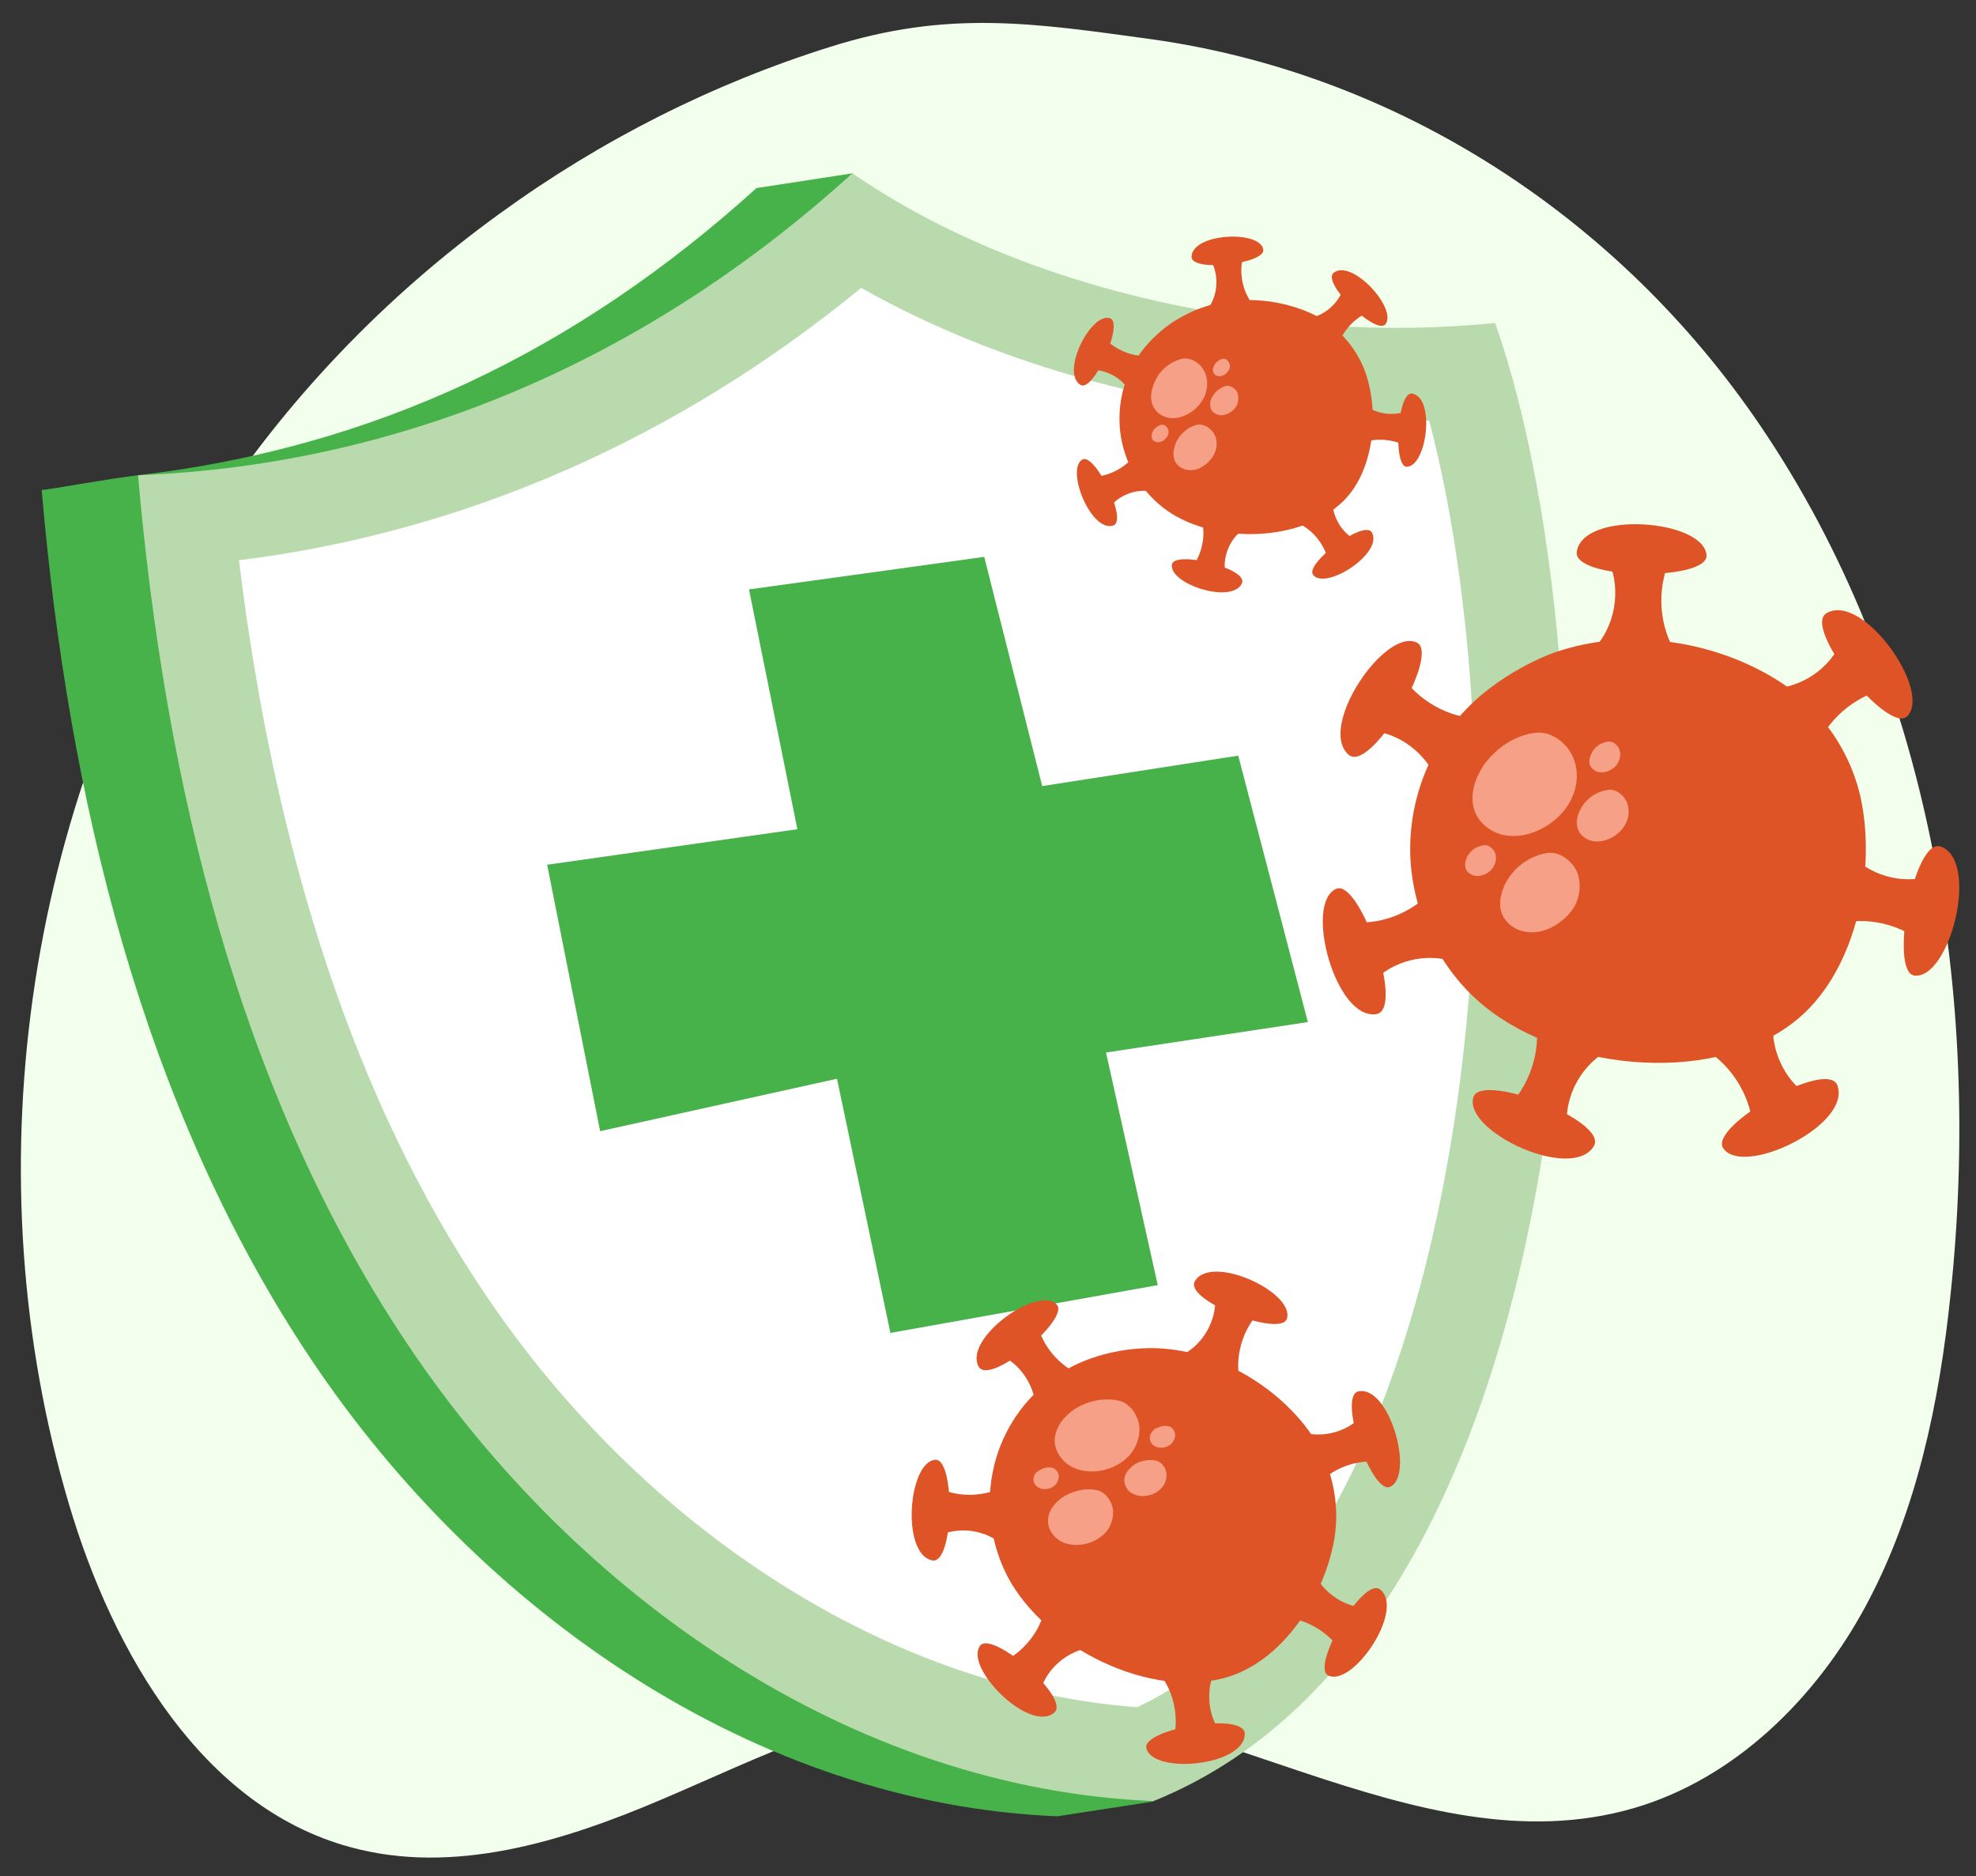 <svg width="79" height="75" viewBox="0 0 79 75" fill="none" xmlns="http://www.w3.org/2000/svg">
<rect x="0" y="0" width="79" height="75" fill="#333333" stroke="none"/>
<g id="Group 274">
<path id="Vector" d="M8.313 20.799C0.953 32.23 -1.133 47.044 2.761 60.138C4.531 66.102 8.108 72.219 13.977 73.825C18.113 74.972 22.492 73.615 26.442 71.933C30.392 70.25 34.342 68.224 38.609 67.938C47.72 67.345 56.533 74.819 65.308 72.277C69.333 71.111 72.612 67.899 74.624 64.133C76.637 60.368 77.531 56.067 77.978 51.785C79.264 39.723 77.14 26.973 70.376 17.014C64.712 8.661 55.862 2.945 46.043 1.569C41.31 0.919 37.901 0.384 33.187 1.875C28.492 3.347 24.02 5.602 19.995 8.527C15.412 11.834 11.406 16.001 8.313 20.799Z" fill="#F2FFEC"/>
<g id="Group">
<g id="Group_2">
<g id="Group_3">
<path id="Vector_2" d="M55.923 13.519C48.953 14.212 40.883 13.012 34.313 9.867L34.097 6.926L30.245 7.518C23.009 14.06 14.989 17.88 5.518 18.996C4.367 19.131 1.849 19.588 1.666 19.588C2.716 31.759 5.651 44.184 12.421 54.31C19.19 64.435 30.212 72.11 42.267 72.6L46.119 72.009L45.135 71.113C60.775 61.122 60.792 27.33 55.923 13.519Z" fill="#46B249"/>
<path id="Vector_3" d="M46.119 71.992C34.063 71.501 23.042 63.827 16.272 53.701C9.503 43.592 6.585 31.167 5.518 18.996C16.306 18.573 26.026 14.229 34.08 6.926C41.133 11.794 51.288 13.772 59.775 12.91C64.927 27.533 64.627 64.52 46.119 71.992Z" fill="#B8DAAD"/>
<path id="Vector_4" d="M45.468 68.239C35.697 67.529 25.743 61.224 19.324 51.622C14.271 44.099 11.003 34.278 9.553 22.394C18.54 21.278 27.027 17.576 34.43 11.507C40.433 14.905 48.086 16.832 55.856 16.832C56.29 16.832 56.723 16.832 57.14 16.815C61.175 32.148 59.241 61.731 45.468 68.239Z" fill="white"/>
</g>
<path id="Vector_5" d="M29.945 23.56L31.879 33.145L21.875 34.565L23.993 45.215L33.463 43.119L35.598 53.279L46.286 51.368L44.218 42.071L52.288 40.854L49.504 30.204L41.667 31.421L39.349 22.259L29.945 23.56Z" fill="#46B249"/>
</g>
<g id="Group_4">
<g id="Group_5">
<g id="Group_6">
<g id="Group_7">
<path id="Vector_6" d="M59.255 27.753C57.338 29.359 56.271 31.776 56.388 34.329C56.504 36.459 57.471 38.538 59.039 39.958C62.107 42.747 68.293 43.474 71.678 40.888C74.162 38.995 75.012 34.971 74.412 31.996C73.995 29.968 72.711 28.192 70.961 27.128C68.326 25.522 64.808 25.065 61.923 26.164C60.973 26.553 60.056 27.094 59.255 27.753Z" fill="#DF5426"/>
<g id="Group_8">
<path id="Vector_7" d="M66.758 22.377L64.341 22.479C64.807 23.611 64.574 25.015 63.74 25.91C64.774 26.333 65.958 26.451 67.042 26.164C66.325 25.065 66.225 23.578 66.758 22.377Z" fill="#DF5426"/>
<path id="Vector_8" d="M63.041 22.039C62.84 23.189 68.309 23.24 68.226 22.192C68.126 20.771 63.324 20.383 63.041 22.039Z" fill="#DF5426"/>
</g>
<g id="Group_9">
<path id="Vector_9" d="M75.162 27.601L73.545 25.793C72.995 26.891 71.778 27.601 70.561 27.517C70.911 28.582 71.578 29.579 72.478 30.255C72.862 28.987 73.912 27.973 75.162 27.601Z" fill="#DF5426"/>
<path id="Vector_10" d="M73.027 24.508C72.027 25.082 75.495 29.376 76.246 28.632C77.263 27.635 74.478 23.662 73.027 24.508Z" fill="#DF5426"/>
</g>
<g id="Group_10">
<path id="Vector_11" d="M76.629 37.508L76.963 35.073C75.779 35.344 74.462 34.853 73.745 33.873C73.161 34.837 72.844 36.003 72.911 37.119C74.095 36.595 75.546 36.764 76.629 37.508Z" fill="#DF5426"/>
<path id="Vector_12" d="M77.596 33.839C76.512 33.433 75.511 38.893 76.545 38.995C77.946 39.147 79.163 34.431 77.596 33.839Z" fill="#DF5426"/>
</g>
<g id="Group_11">
<path id="Vector_13" d="M70.076 44.979L72.126 43.677C71.159 42.933 70.676 41.598 70.959 40.398C69.859 40.567 68.775 41.057 67.975 41.835C69.125 42.443 69.942 43.677 70.076 44.979Z" fill="#DF5426"/>
<path id="Vector_14" d="M73.46 43.39C73.076 42.291 68.308 45.013 68.891 45.892C69.675 47.075 74.027 44.979 73.46 43.39Z" fill="#DF5426"/>
</g>
<g id="Group_12">
<path id="Vector_15" d="M60.34 44.201L62.641 44.945C62.574 43.711 63.291 42.494 64.375 41.936C63.541 41.175 62.474 40.668 61.357 40.533C61.657 41.818 61.24 43.238 60.34 44.201Z" fill="#DF5426"/>
<path id="Vector_16" d="M63.724 45.807C64.307 44.793 59.188 42.832 58.905 43.863C58.505 45.233 62.873 47.261 63.724 45.807Z" fill="#DF5426"/>
</g>
<g id="Group_13">
<path id="Vector_17" d="M54.086 36.865L55.003 39.13C55.887 38.301 57.271 38.048 58.388 38.538C58.421 37.406 58.121 36.239 57.504 35.292C56.72 36.374 55.386 36.966 54.086 36.865Z" fill="#DF5426"/>
<path id="Vector_18" d="M55.036 40.533C56.17 40.33 54.369 35.107 53.419 35.529C52.118 36.104 53.402 40.82 55.036 40.533Z" fill="#DF5426"/>
</g>
<g id="Group_14">
<path id="Vector_19" d="M56.069 27.06L54.935 29.224C56.136 29.376 57.203 30.306 57.553 31.472C58.437 30.779 59.121 29.799 59.438 28.717C58.154 28.801 56.836 28.142 56.069 27.06Z" fill="#DF5426"/>
<path id="Vector_20" d="M53.919 30.17C54.803 30.931 57.587 26.164 56.654 25.691C55.386 25.048 52.652 29.072 53.919 30.17Z" fill="#DF5426"/>
</g>
</g>
</g>
<path id="Vector_21" d="M59.04 31.1C58.873 31.506 58.807 31.962 58.94 32.368C59.107 32.892 59.607 33.281 60.141 33.382C60.674 33.484 61.241 33.349 61.725 33.078C62.208 32.807 62.642 32.368 62.858 31.861C63.092 31.337 63.109 30.711 62.858 30.204C62.608 29.663 61.975 29.207 61.374 29.291C60.724 29.376 60.107 29.714 59.657 30.187C59.39 30.441 59.19 30.762 59.04 31.1Z" fill="#F7A088"/>
<path id="Vector_22" d="M60.107 35.495C59.99 35.799 59.923 36.154 60.023 36.459C60.157 36.864 60.524 37.152 60.941 37.236C61.357 37.321 61.791 37.219 62.158 37C62.525 36.78 62.858 36.459 63.025 36.07C63.191 35.664 63.208 35.191 63.025 34.802C62.825 34.396 62.358 34.041 61.891 34.092C61.391 34.16 60.924 34.413 60.574 34.768C60.374 34.988 60.207 35.225 60.107 35.495Z" fill="#F7A088"/>
<path id="Vector_23" d="M63.125 32.486C63.041 32.689 63.008 32.909 63.075 33.112C63.158 33.382 63.408 33.568 63.675 33.619C63.942 33.669 64.225 33.602 64.459 33.467C64.709 33.331 64.909 33.112 65.025 32.858C65.142 32.605 65.142 32.283 65.025 32.03C64.892 31.759 64.592 31.523 64.275 31.573C63.958 31.624 63.642 31.776 63.425 32.013C63.291 32.148 63.191 32.317 63.125 32.486Z" fill="#F7A088"/>
<path id="Vector_24" d="M58.623 34.329C58.573 34.447 58.556 34.582 58.59 34.701C58.64 34.853 58.79 34.971 58.956 35.005C59.123 35.039 59.29 34.988 59.423 34.92C59.573 34.836 59.69 34.718 59.757 34.549C59.824 34.397 59.824 34.211 59.757 34.058C59.673 33.889 59.49 33.754 59.307 33.788C59.106 33.822 58.923 33.906 58.79 34.058C58.723 34.126 58.656 34.227 58.623 34.329Z" fill="#F7A088"/>
<path id="Vector_25" d="M63.592 30.187C63.542 30.306 63.525 30.441 63.558 30.559C63.608 30.711 63.758 30.83 63.925 30.863C64.092 30.897 64.259 30.847 64.392 30.779C64.542 30.694 64.659 30.576 64.725 30.407C64.792 30.255 64.792 30.069 64.725 29.917C64.642 29.748 64.459 29.613 64.275 29.646C64.075 29.68 63.892 29.765 63.758 29.917C63.692 29.984 63.642 30.086 63.592 30.187Z" fill="#F7A088"/>
</g>
<g id="Group_15">
<g id="Group_16">
<g id="Group_17">
<path id="Vector_26" d="M43.583 54.31C41.782 54.952 40.398 56.406 39.831 58.265C39.364 59.821 39.531 61.579 40.281 63.016C41.765 65.839 46.017 67.986 49.118 67.022C51.386 66.312 53.037 63.658 53.37 61.359C53.587 59.804 53.12 58.181 52.153 56.964C50.669 55.104 48.268 53.853 45.9 53.887C45.133 53.904 44.333 54.039 43.583 54.31Z" fill="#DF5426"/>
<g id="Group_18">
<path id="Vector_27" d="M50.352 52.434L48.585 51.859C48.635 52.789 48.101 53.735 47.268 54.158C47.901 54.733 48.718 55.121 49.569 55.223C49.352 54.242 49.669 53.16 50.352 52.434Z" fill="#DF5426"/>
<path id="Vector_28" d="M47.768 51.217C47.334 51.994 51.236 53.482 51.453 52.704C51.753 51.639 48.402 50.101 47.768 51.217Z" fill="#DF5426"/>
</g>
<g id="Group_19">
<path id="Vector_29" d="M55.055 58.418L54.355 56.694C53.671 57.336 52.621 57.522 51.77 57.15C51.754 58.012 51.971 58.908 52.454 59.618C53.038 58.79 54.055 58.35 55.055 58.418Z" fill="#DF5426"/>
<path id="Vector_30" d="M54.321 55.612C53.454 55.764 54.838 59.753 55.572 59.432C56.556 58.993 55.572 55.392 54.321 55.612Z" fill="#DF5426"/>
</g>
<g id="Group_20">
<path id="Vector_31" d="M53.553 65.907L54.404 64.25C53.486 64.132 52.669 63.439 52.403 62.526C51.736 63.067 51.202 63.811 50.969 64.639C51.969 64.588 52.97 65.095 53.553 65.907Z" fill="#DF5426"/>
<path id="Vector_32" d="M55.187 63.54C54.52 62.965 52.385 66.617 53.102 66.972C54.086 67.445 56.17 64.368 55.187 63.54Z" fill="#DF5426"/>
</g>
<g id="Group_21">
<path id="Vector_33" d="M46.915 69.541L48.716 69.135C48.216 68.341 48.216 67.259 48.733 66.481C47.899 66.312 46.998 66.38 46.215 66.735C46.898 67.462 47.165 68.578 46.915 69.541Z" fill="#DF5426"/>
<path id="Vector_34" d="M49.767 69.305C49.767 68.409 45.649 69.102 45.832 69.879C46.099 70.944 49.767 70.589 49.767 69.305Z" fill="#DF5426"/>
</g>
<g id="Group_22">
<path id="Vector_35" d="M40.131 66.413L41.598 67.563C41.865 66.667 42.699 65.974 43.616 65.856C43.215 65.095 42.582 64.436 41.815 64.064C41.698 65.044 41.031 65.957 40.131 66.413Z" fill="#DF5426"/>
<path id="Vector_36" d="M42.148 68.459C42.831 67.884 39.647 65.129 39.18 65.788C38.546 66.667 41.164 69.287 42.148 68.459Z" fill="#DF5426"/>
</g>
<g id="Group_23">
<path id="Vector_37" d="M37.529 59.483L37.596 61.359C38.446 60.987 39.514 61.19 40.181 61.832C40.497 61.038 40.581 60.108 40.38 59.28C39.547 59.821 38.43 59.905 37.529 59.483Z" fill="#DF5426"/>
<path id="Vector_38" d="M37.279 62.373C38.146 62.526 38.196 58.299 37.396 58.35C36.312 58.418 36.012 62.137 37.279 62.373Z" fill="#DF5426"/>
</g>
<g id="Group_24">
<path id="Vector_39" d="M41.48 52.975L40.113 54.225C40.93 54.648 41.464 55.595 41.414 56.541C42.231 56.271 42.981 55.747 43.481 55.054C42.514 54.767 41.747 53.955 41.48 52.975Z" fill="#DF5426"/>
<path id="Vector_40" d="M39.13 54.631C39.564 55.409 42.798 52.721 42.248 52.146C41.498 51.352 38.497 53.516 39.13 54.631Z" fill="#DF5426"/>
</g>
</g>
</g>
<path id="Vector_41" d="M42.567 56.66C42.35 56.896 42.183 57.217 42.167 57.539C42.15 57.961 42.417 58.367 42.767 58.587C43.134 58.806 43.567 58.857 43.984 58.789C44.401 58.722 44.818 58.519 45.118 58.215C45.418 57.894 45.585 57.454 45.552 57.031C45.502 56.575 45.185 56.085 44.718 55.983C44.234 55.882 43.701 55.95 43.251 56.169C43.001 56.271 42.767 56.457 42.567 56.66Z" fill="#F7A088"/>
<path id="Vector_42" d="M42.2 60.091C42.033 60.277 41.899 60.514 41.899 60.768C41.883 61.089 42.083 61.41 42.366 61.579C42.633 61.748 42.983 61.782 43.3 61.731C43.617 61.68 43.934 61.528 44.167 61.292C44.401 61.055 44.517 60.717 44.501 60.379C44.467 60.024 44.217 59.652 43.867 59.567C43.5 59.483 43.1 59.55 42.75 59.703C42.516 59.804 42.35 59.939 42.2 60.091Z" fill="#F7A088"/>
<path id="Vector_43" d="M45.151 58.722C45.035 58.84 44.951 58.992 44.951 59.161C44.951 59.381 45.068 59.584 45.251 59.685C45.435 59.787 45.651 59.821 45.852 59.787C46.068 59.753 46.268 59.652 46.419 59.5C46.569 59.347 46.652 59.128 46.635 58.908C46.619 58.688 46.452 58.435 46.218 58.384C45.968 58.333 45.718 58.367 45.485 58.468C45.351 58.536 45.235 58.621 45.151 58.722Z" fill="#F7A088"/>
<path id="Vector_44" d="M41.431 58.857C41.364 58.925 41.315 59.026 41.315 59.128C41.315 59.246 41.381 59.381 41.498 59.449C41.598 59.517 41.731 59.534 41.865 59.517C41.998 59.5 42.115 59.432 42.198 59.348C42.282 59.246 42.332 59.128 42.332 58.993C42.315 58.857 42.215 58.705 42.081 58.671C41.931 58.638 41.781 58.654 41.648 58.722C41.565 58.756 41.498 58.807 41.431 58.857Z" fill="#F7A088"/>
<path id="Vector_45" d="M46.084 57.201C46.017 57.268 45.967 57.37 45.967 57.471C45.967 57.59 46.033 57.725 46.15 57.792C46.25 57.86 46.384 57.877 46.517 57.86C46.65 57.843 46.767 57.775 46.85 57.691C46.934 57.59 46.984 57.471 46.984 57.336C46.967 57.201 46.867 57.048 46.734 57.015C46.584 56.981 46.434 56.998 46.3 57.065C46.2 57.082 46.133 57.133 46.084 57.201Z" fill="#F7A088"/>
</g>
<g id="Group_25">
<g id="Group_26">
<g id="Group_27">
<path id="Vector_46" d="M45.953 13.672C45.003 14.686 44.586 16.106 44.819 17.492C45.02 18.658 45.703 19.74 46.67 20.416C48.554 21.735 52.006 21.701 53.707 20.028C54.941 18.811 55.141 16.529 54.607 14.939C54.24 13.857 53.407 12.962 52.373 12.505C50.805 11.812 48.838 11.795 47.321 12.623C46.82 12.877 46.353 13.249 45.953 13.672Z" fill="#DF5426"/>
<g id="Group_28">
<path id="Vector_47" d="M49.722 10.172L48.405 10.392C48.738 10.984 48.705 11.778 48.305 12.319C48.905 12.471 49.572 12.454 50.139 12.235C49.672 11.694 49.505 10.882 49.722 10.172Z" fill="#DF5426"/>
<path id="Vector_48" d="M47.637 10.257C47.604 10.899 50.622 10.544 50.505 9.969C50.371 9.192 47.687 9.31 47.637 10.257Z" fill="#DF5426"/>
</g>
<g id="Group_29">
<path id="Vector_49" d="M54.723 12.471L53.689 11.575C53.456 12.218 52.839 12.691 52.172 12.742C52.439 13.316 52.872 13.807 53.422 14.111C53.539 13.384 54.056 12.758 54.723 12.471Z" fill="#DF5426"/>
<path id="Vector_50" d="M53.324 10.899C52.807 11.305 55.025 13.418 55.391 12.961C55.875 12.336 54.057 10.341 53.324 10.899Z" fill="#DF5426"/>
</g>
<g id="Group_30">
<path id="Vector_51" d="M56.191 17.813L56.208 16.444C55.574 16.68 54.807 16.494 54.341 16.004C54.09 16.579 53.99 17.238 54.107 17.847C54.741 17.492 55.558 17.492 56.191 17.813Z" fill="#DF5426"/>
<path id="Vector_52" d="M56.475 15.734C55.858 15.582 55.674 18.658 56.241 18.658C57.041 18.641 57.392 15.937 56.475 15.734Z" fill="#DF5426"/>
</g>
<g id="Group_31">
<path id="Vector_53" d="M53.105 22.411L54.138 21.549C53.555 21.211 53.205 20.501 53.271 19.825C52.671 19.994 52.104 20.349 51.721 20.839C52.404 21.076 52.938 21.701 53.105 22.411Z" fill="#DF5426"/>
<path id="Vector_54" d="M54.855 21.295C54.571 20.721 52.12 22.546 52.504 22.986C53.02 23.594 55.288 22.124 54.855 21.295Z" fill="#DF5426"/>
</g>
<g id="Group_32">
<path id="Vector_55" d="M47.67 22.665L48.987 22.918C48.87 22.242 49.171 21.515 49.737 21.143C49.221 20.788 48.604 20.569 47.987 20.585C48.237 21.262 48.103 22.073 47.67 22.665Z" fill="#DF5426"/>
<path id="Vector_56" d="M49.655 23.307C49.905 22.715 46.953 21.989 46.853 22.563C46.737 23.358 49.288 24.169 49.655 23.307Z" fill="#DF5426"/>
</g>
<g id="Group_33">
<path id="Vector_57" d="M43.734 19.064L44.385 20.247C44.818 19.723 45.569 19.487 46.219 19.69C46.152 19.064 45.919 18.439 45.519 17.965C45.152 18.608 44.451 19.013 43.734 19.064Z" fill="#DF5426"/>
<path id="Vector_58" d="M44.502 21.008C45.119 20.822 43.768 18.067 43.268 18.371C42.601 18.777 43.618 21.278 44.502 21.008Z" fill="#DF5426"/>
</g>
<g id="Group_34">
<path id="Vector_59" d="M44.151 13.519L43.684 14.787C44.35 14.787 45.017 15.226 45.284 15.852C45.718 15.412 46.035 14.82 46.135 14.195C45.418 14.33 44.651 14.043 44.151 13.519Z" fill="#DF5426"/>
<path id="Vector_60" d="M43.185 15.379C43.718 15.734 44.935 12.911 44.385 12.725C43.635 12.454 42.401 14.854 43.185 15.379Z" fill="#DF5426"/>
</g>
</g>
</g>
<path id="Vector_61" d="M46.068 15.531C46.001 15.768 46.001 16.021 46.101 16.241C46.235 16.528 46.535 16.698 46.835 16.714C47.135 16.731 47.435 16.613 47.685 16.427C47.935 16.241 48.136 15.971 48.219 15.666C48.302 15.362 48.269 15.024 48.102 14.753C47.919 14.466 47.552 14.263 47.218 14.348C46.868 14.449 46.551 14.669 46.335 14.956C46.218 15.142 46.118 15.328 46.068 15.531Z" fill="#F7A088"/>
<path id="Vector_62" d="M46.952 17.881C46.902 18.05 46.902 18.252 46.968 18.422C47.068 18.641 47.302 18.776 47.535 18.793C47.769 18.81 48.002 18.726 48.185 18.574C48.386 18.422 48.536 18.235 48.602 17.999C48.669 17.762 48.652 17.509 48.519 17.306C48.369 17.086 48.086 16.917 47.835 16.985C47.569 17.052 47.319 17.238 47.152 17.458C47.068 17.576 46.985 17.728 46.952 17.881Z" fill="#F7A088"/>
<path id="Vector_63" d="M48.402 16.004C48.369 16.122 48.369 16.241 48.419 16.359C48.486 16.494 48.636 16.579 48.786 16.596C48.936 16.613 49.086 16.545 49.219 16.461C49.353 16.359 49.453 16.241 49.486 16.089C49.519 15.937 49.519 15.768 49.436 15.632C49.353 15.497 49.153 15.396 49.002 15.429C48.836 15.48 48.669 15.582 48.552 15.734C48.486 15.818 48.435 15.903 48.402 16.004Z" fill="#F7A088"/>
<path id="Vector_64" d="M46.052 17.34C46.035 17.407 46.035 17.492 46.069 17.543C46.102 17.627 46.202 17.678 46.285 17.678C46.369 17.678 46.469 17.644 46.535 17.593C46.602 17.543 46.669 17.458 46.702 17.373C46.736 17.289 46.719 17.188 46.669 17.103C46.619 17.018 46.502 16.951 46.402 16.985C46.302 17.018 46.202 17.086 46.135 17.171C46.102 17.221 46.069 17.272 46.052 17.34Z" fill="#F7A088"/>
<path id="Vector_65" d="M48.503 14.703C48.486 14.77 48.486 14.855 48.52 14.905C48.553 14.99 48.653 15.041 48.737 15.041C48.82 15.041 48.92 15.007 48.987 14.956C49.053 14.905 49.12 14.821 49.153 14.736C49.187 14.652 49.17 14.55 49.12 14.466C49.07 14.381 48.953 14.314 48.853 14.348C48.753 14.381 48.653 14.449 48.587 14.534C48.553 14.584 48.52 14.652 48.503 14.703Z" fill="#F7A088"/>
</g>
</g>
</g>
</g>
</svg>
